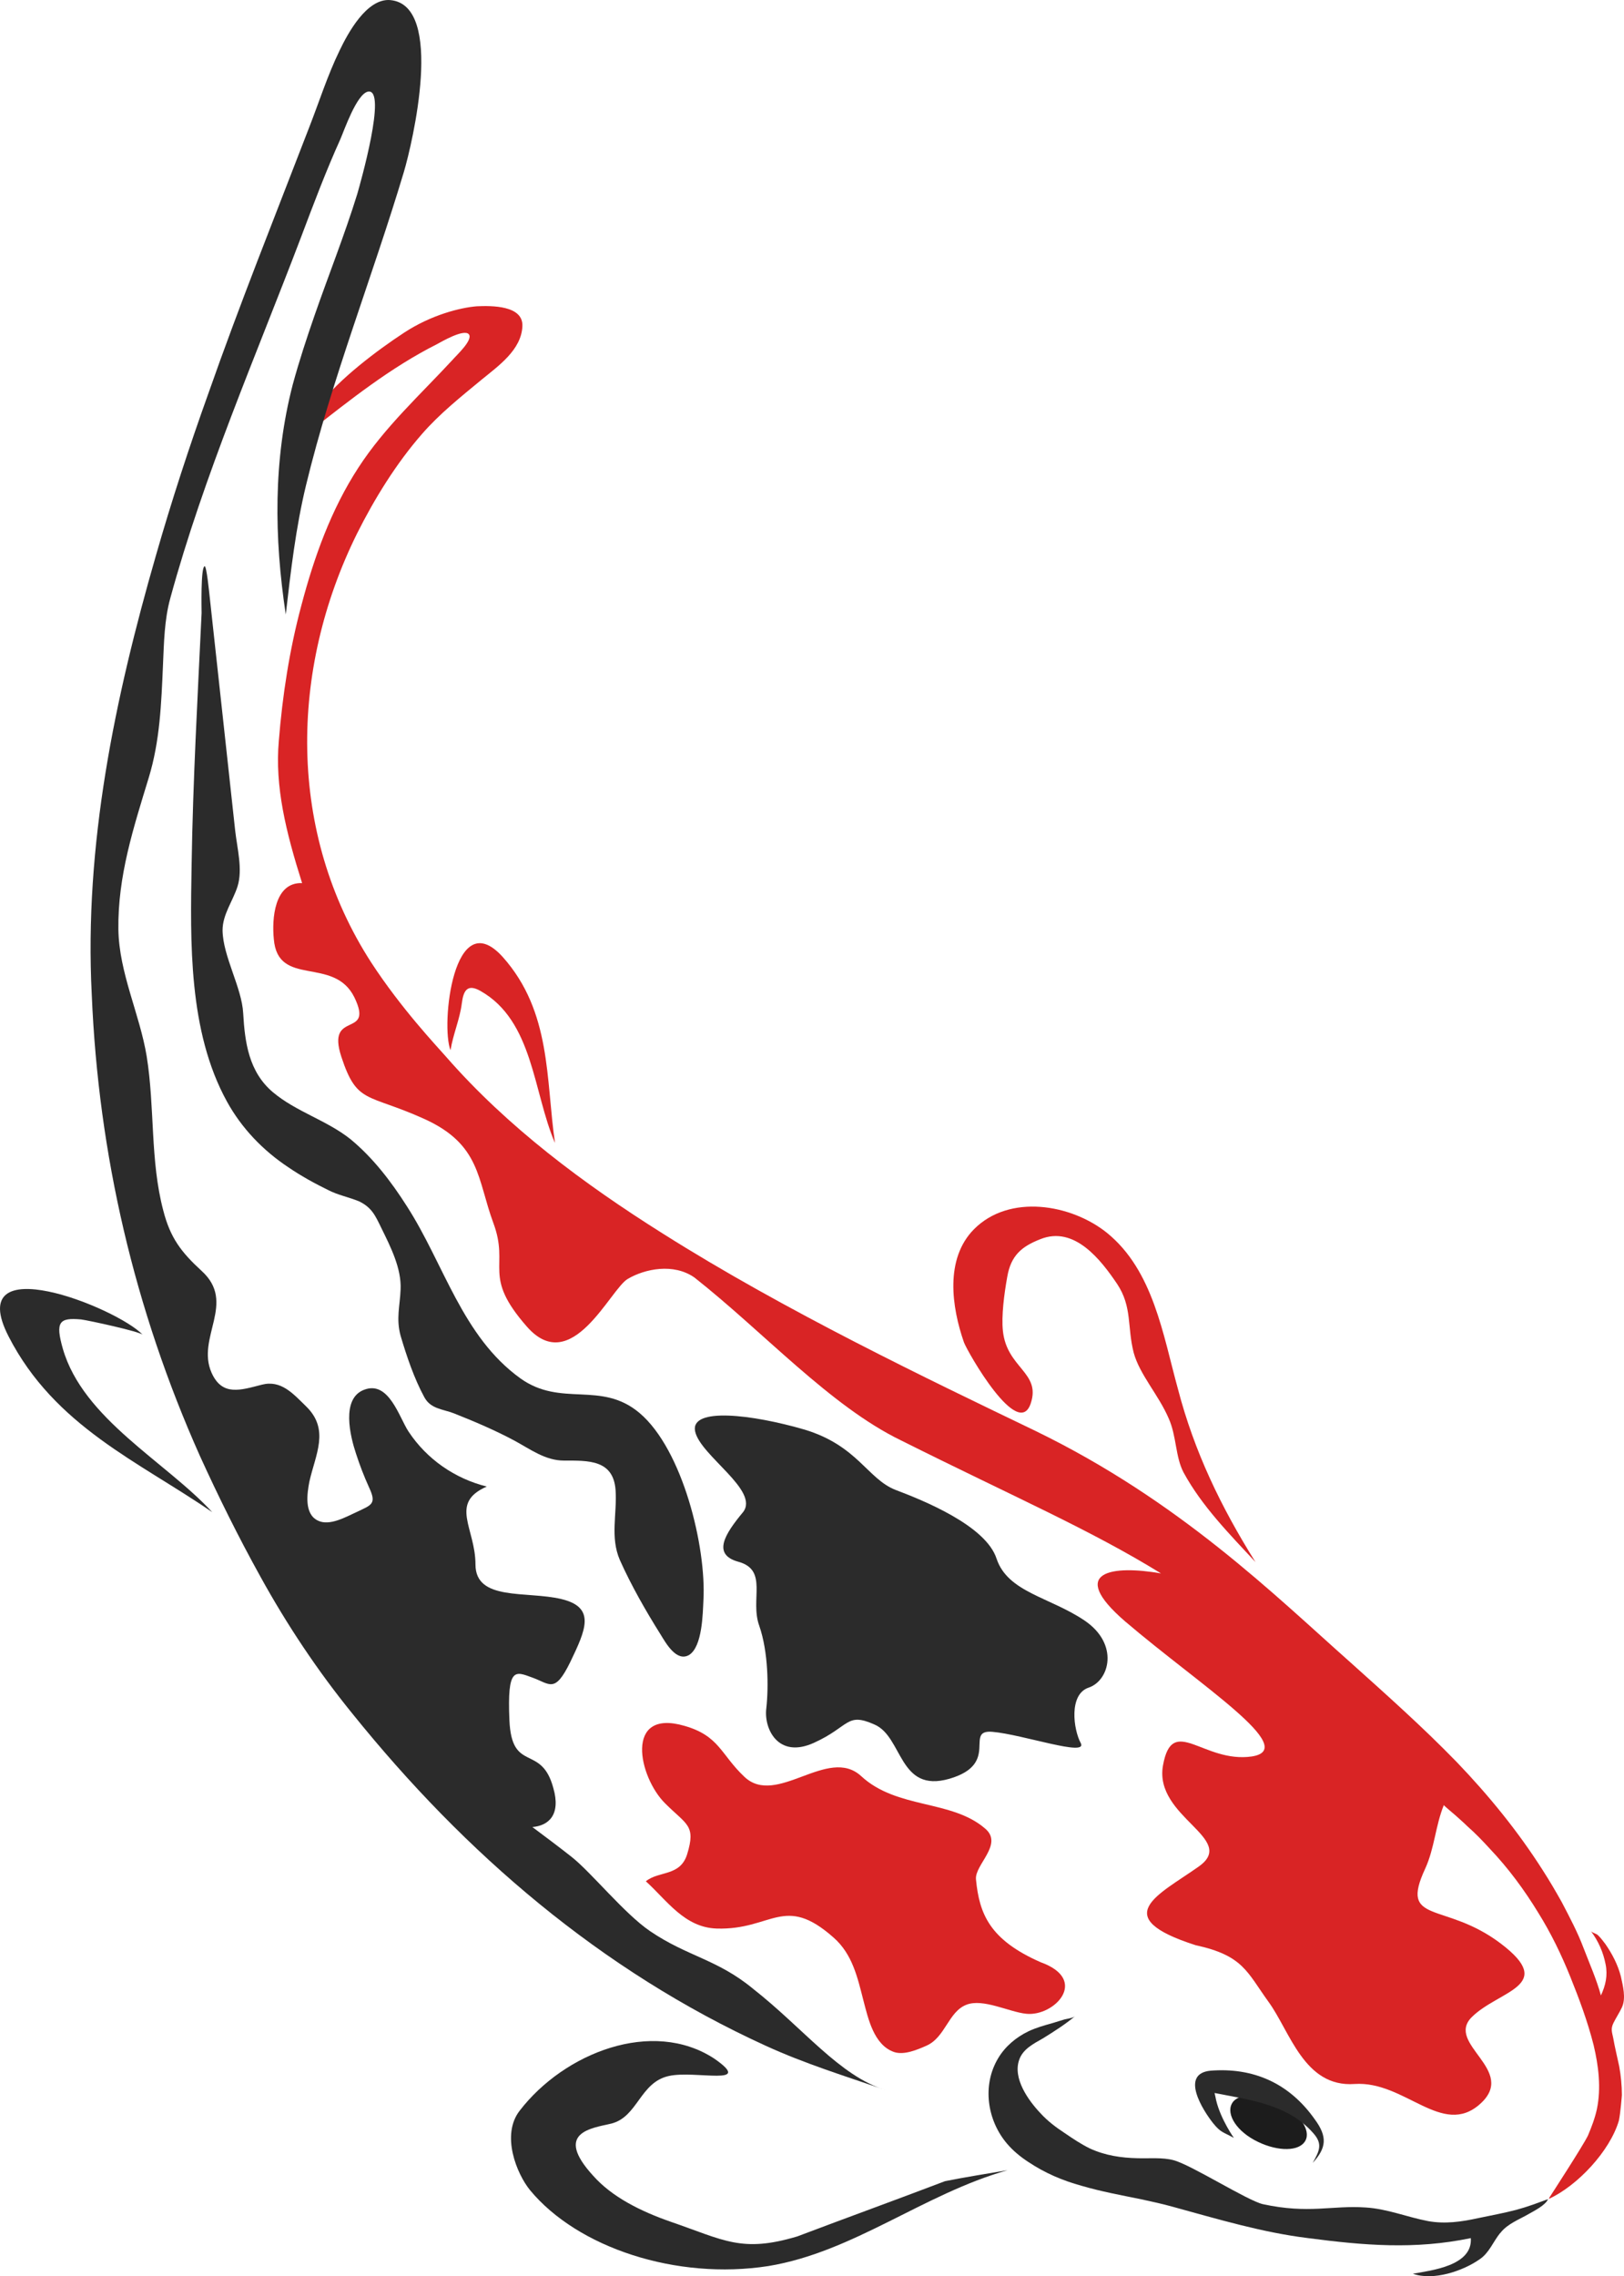 <?xml version="1.0" encoding="utf-8"?>
<!-- Generator: Adobe Illustrator 15.0.0, SVG Export Plug-In . SVG Version: 6.00 Build 0)  -->
<!DOCTYPE svg PUBLIC "-//W3C//DTD SVG 1.1//EN" "http://www.w3.org/Graphics/SVG/1.1/DTD/svg11.dtd">
<svg version="1.1" id="Layer_1" xmlns="http://www.w3.org/2000/svg" xmlns:xlink="http://www.w3.org/1999/xlink" x="0px" y="0px"
	 width="488.018px" height="683.875px" viewBox="0 0 488.018 683.875" enable-background="new 0 0 488.018 683.875"
	 xml:space="preserve">
<g>
	<path fill="#1C1C1C" d="M370.581,631.424c2.5-2.898,8.9-2.398,14.802,0.9c5.898,3.398,8.898,8.5,6.5,11.398
		c-2.302,2.9-9,2.5-15-0.8S368.182,634.424,370.581,631.424z"/>
	<g>
		<path fill="#2B2B2B" d="M394.481,649.824c2-3.602,3.1-5.7,0.1-9c-7.698-8.7-19.1-9.9-29.6-12c0,0,0.5,2.2,0.5,2.3
			c1.4,5.7,5.3,11.2,5.3,11.2c-3.2-1.8-3.898-1.5-6.3-4.5c-3-3.8-10-14.8-0.7-15.7c12.8-1,23.602,3.7,31.3,14.6
			C398.981,642.024,398.581,645.324,394.481,649.824z"/>
	</g>
	<path fill="#D92425" d="M487.382,629.424c0-2.8-0.302-5.898-0.802-8.6c-0.6-2.9-1.3-5.602-1.8-8.5c-0.398-1.9-0.8-2.8,0.102-4.602
		c0.8-1.6,1.8-3.1,2.5-4.6c1.3-2.8,0.3-6.5-0.302-9.3c-0.898-3.5-2.6-6.8-4.698-9.8c-0.7-0.9-1.4-1.9-2.302-2.7
		c-0.5-0.4-1.698-0.7-2-1.101c2.2,2.9,3.7,6.301,4.4,9.9c0.7,3.4,0,6.4-1.4,9.4c-1.3-4.802-3.398-9.5-5.198-14.2
		c-1.802-4.801-4.2-9.301-6.602-13.9c-1.8-3.2-3.6-6.3-5.6-9.4c-7.5-11.8-16.3-22.6-26-32.699c-10.102-10.4-21-20.101-31.8-29.801
		c-22.9-20.3-51.302-48.5-94.7-69.6c-32.4-15.601-75.102-36-112-59.3c-23.7-14.9-46.7-32-65.2-53.2c-2.9-3.3-13.4-14.4-22.4-28.2
		c-25.298-39.099-24.599-87.899-4.298-128.899c5.199-10.4,11.8-21.1,19.499-29.9c5.3-6.1,11.7-11.2,18-16.4c5-4.1,11.9-8.9,12.2-16
		c0.3-6.3-9.3-6.2-13.7-6c-5,0.4-13.7,2.6-21.8,7.9c-8.101,5.3-19.8,14.1-25.5,21.8c-2.399,3.3,0.7,5.9-3,8
		c12.101-9.5,24.399-19.3,38.3-26.3c1.3-0.7,8.102-4.7,9.602-3c1.398,1.7-3.9,6.5-4.802,7.6c-9.8,10.6-20.499,20.3-28.398,32.5
		c-8.2,12.6-13.3,26.9-17.101,41.3c-3.601,13.4-5.699,27.1-6.8,40.8c-1.2,13.7,2.101,27.2,7,42.7c-8.399-0.3-9.101,10.9-8.5,16.8
		c1.199,14.7,18,5,24.199,17.5c6.101,12.6-8.601,3.6-3.899,17.9c4.7,14.3,7.7,10.9,24.801,18.6c17.1,7.7,16,18.2,20.898,31.399
		c4.9,13.2-3.5,15.601,10,31c13.5,15.5,25.102-11.3,30.4-14.3c5.1-3,13.7-4.8,20-0.399c20.8,16.399,40.8,38.6,62,48.899
		c34.2,17.101,56.8,26.8,78.2,40c-14.4-2.5-28.4-0.8-10.802,14.4c22.602,19.3,52.7,38.3,38.102,40.6
		c-14.602,2.101-23.9-12.899-26.7,2.7s22.7,22,10.7,30.4c-12,8.5-27.4,15.1-0.9,23.6c14.3,3.102,15.4,8,21.9,17
		c6.5,8.9,10.7,25.8,25.898,24.7c15.102-1,26.302,16.2,37.7,6c11.4-10.2-10.6-18-2.5-26.1c8.2-8.102,25.602-9.302,8.7-22.102
		s-30.6-5.5-22.7-22.5c2.8-6.1,3.102-13,5.602-19.1c0,0.199,3.198,2.8,3.5,3.1c1.198,1.1,2.5,2.2,3.6,3.3c2.4,2.101,4.6,4.4,6.7,6.7
		c5.6,5.9,10.398,12.4,14.6,19.3c3.8,6.101,6.9,12.5,9.602,19.2c2.698,6.7,5.198,13.4,7,20.5c1.5,6.3,2.3,12.9,1,19.2
		c-0.602,2.8-1.602,5.4-2.7,8c-1.5,3.1-10.8,17.4-11.5,18.5c-0.102,0-0.2,0.5-0.2,0.5c8.5-3.9,18.3-14.3,21-23.5
		C486.981,634.724,487.382,629.524,487.382,629.424z"/>
	<path fill="#2B2B2B" d="M221.881,469.224c9.1,2.5,3.398,11.4,6.3,19.3c2.7,7.801,2.8,18.4,2.1,24.7c-0.8,6.101,3.5,15.3,14.3,10.4
		c10.802-4.9,9.7-9.3,18.2-5.5c8.602,3.7,7.2,20.7,22.5,16.3c15.5-4.5,4.2-14.9,13-14.1c9.102,0.8,28.602,7.6,26.5,3.399
		c-2.2-4-3.7-14.7,2.4-16.7c6.2-2.1,9.2-13-1.2-20.1c-10.5-7.1-23.1-8.5-26.5-18.6c-3.2-10-22.2-17.601-30.4-20.7
		c-8.398-3.3-11.398-13.3-27.3-18.101c-15.8-4.6-34.398-6.8-32.898,0.5c1.5,7.301,19.5,17.801,14.398,24.301
		C217.881,460.824,213.881,467.023,221.881,469.224z"/>
	<path fill="#2B2B2B" d="M103.181,359.324c-1.602-0.5-3-1-4.4-1.7c-4.1-2-8.3-4.3-12.1-6.9c-7.7-5.1-14.102-11.8-18.5-19.8
		c-11.6-21.1-11-47.9-10.6-71.2c0.399-25.2,1.801-50.3,3-75.5c0-1.2-0.301-13.7,0.899-14.1c0.601-0.2,1.399,8.1,1.5,8.9
		c2.601,23.5,5.101,47,7.7,70.6c0.6,5.3,2.3,11.6,0.699,16.7c-1.399,4.4-4.5,8.4-4.5,13.2c0.101,7.8,5.801,17.2,6.199,24.9
		c0.5,8.8,1.7,17.6,8.9,23.7c7,5.9,16.1,8.4,23.3,14.1c6.8,5.6,12.3,12.799,17,20.2c11.2,17.4,16.602,39.1,34.102,51.7
		c12.3,8.8,24.198,0.6,35.8,10.399c13,11,20.1,40.301,19.2,56.301c-0.2,3.899-0.302,13.899-4.302,16.399c-3.8,2.2-7-3.6-8.6-6.2
		c-4.4-7-8.8-14.699-12.2-22.3c-3-6.899-0.8-13.899-1.3-21.1c-0.7-9.101-8.2-8.8-15.5-8.8c-5.6,0-10.1-3.4-14.9-6
		c-5.8-3.101-11.898-5.7-18.198-8.2c-3.4-1.3-7-1.3-8.9-4.9c-3-5.5-5.3-12.3-7.101-18.399c-1.399-5.2-0.199-8.9,0-13.9
		c0.301-6.3-3-12.8-5.699-18.3c-1.9-3.9-2.9-6.3-6.801-8.2C106.38,360.324,104.781,359.824,103.181,359.324z"/>
	<path fill="#2B2B2B" d="M302.781,652.024c-25.2,7.1-46.3,24.6-71.899,28.8c-27.602,4.3-57.302-5.5-71.602-22.8
		c-4-4.9-8.8-16.602-3.1-23.9c13.398-17.4,39.898-27.8,58.5-15.6c12.2,8.5-5.8,3.398-13.7,5.198c-8.7,1.9-9.3,12.302-17.3,14.302
		c-5.9,1.398-17.4,2.6-5.4,15.698c5.601,6.302,14.101,10.602,23.3,13.802c16,5.5,21.302,9.398,38,4.398
		c14.802-5.6,29.701-11,44.401-16.6C289.981,654.124,296.281,653.124,302.781,652.024z"/>
	<path fill="#D92425" d="M377.281,469.324c-7.8-8.4-16.1-16.801-21.6-26.9c-2.5-4.7-2.102-11-4.5-16.3c-3-7-8.7-13.101-10.5-19.7
		c-2-7.8-0.4-13.8-5-20.7c-4.8-7.1-12.8-17.6-23.102-13.399c-5.6,2.199-8.8,4.899-9.898,11.3c-0.9,5-1.8,11.7-1.3,16.3
		c1.198,11.1,11.398,12.4,8.398,21.6c-3.7,11.601-19-15.3-20.1-18.199c-3.7-10.601-5.8-25.101,3-34c10.6-10.7,29.2-7.601,40,1.1
		c13.898,11.3,16.8,30.6,21.3,46.9C358.882,436.124,366.882,452.724,377.281,469.324z"/>
	<path fill="#2B2B2B" d="M450.781,670.924c0.102,0,0.102-0.1,0.2-0.2c2.2-2.698,5.6-3.898,8.5-5.6c1.4-0.8,5-2.6,5.7-4.4
		c-0.8,0.302-3.9,1.4-4.4,1.602c-1.7,0.6-3.3,1.1-5.1,1.6c-3.8,1-7.7,1.7-11.5,2.5c-5,1.102-9.9,1.8-15,0.9
		c-6.3-1.2-12.3-3.7-18.8-4.102c-10.102-0.698-17.102,2-30.9-1c-4.7-1.1-21.5-11.8-26.8-13.198c-3.3-0.9-7.4-0.5-10.8-0.602
		c-4.9-0.1-9.7-0.8-14.302-2.898c-2.698-1.302-5.198-3-7.698-4.7c-2.602-1.7-5.102-3.602-7.2-5.9c-3.7-3.898-8.4-10.5-6.4-16.1
		c1.102-3.2,4.3-4.8,7.102-6.4c3.398-2.1,6.698-4.2,9.698-6.7c-0.698,0.602-2.398,0.802-3.198,1c-1.2,0.4-2.4,0.7-3.602,1.102
		c-2.5,0.7-5,1.398-7.3,2.5c-3.7,1.8-6.9,4.5-9,8c-4.9,8.1-3.4,18.7,2.7,25.8c1.8,2.1,4,3.9,6.3,5.4c5.1,3.398,10.3,5.6,16.1,7.198
		c5.802,1.7,11.802,2.802,17.7,4c3.2,0.7,6.5,1.4,9.7,2.302c13.5,3.698,26.8,7.698,40.6,9.398c16.802,2.2,32.102,3.5,48.9,0
		c0.6,8.3-11.8,9.7-17.4,10.7c6.102,2.2,15-0.8,20-4.3C447.481,676.924,448.682,673.524,450.781,670.924z"/>
	<path fill="#2B2B2B" d="M226.181,597.424c-10.7-8.8-19.602-9.6-30.8-17.2c-7.7-5.2-17.802-17.8-23.7-22.399
		c-3.8-3-7.7-5.9-11.7-8.9c4.9-0.4,8.6-3.7,6.3-11.7c-3.6-13.5-12.5-4.3-13.2-20.399c-0.698-16.101,1.7-14.7,6.9-12.801
		c5.3,1.9,6.7,4.9,11.4-4.699c4.6-9.601,7.8-16.4-2.7-18.9s-25.8,0.7-25.8-10.4c0-10.899-8-18.399,3.398-23.399
		c-9.6-2.4-18-8.2-23.5-16.5c-2.8-4.2-5.899-15.4-13.3-12.601c-7.1,2.601-4.2,14.101-2.5,19.2c1.1,3.4,2.4,6.8,3.9,10.101
		c2.398,5.1,0.799,5.3-3.801,7.5c-3.101,1.399-8.101,4.3-11.601,2.5c-4.101-2-3.2-8.101-2.5-11.7c1.8-8.101,6.2-15.601-1-22.601
		c-3.899-3.8-7.5-8-13.3-6.5c-6.301,1.601-11.9,3.601-15.102-3.6c-4.699-10.6,7.602-21-3-30.6c-6.1-5.601-9.398-9.9-11.5-18.101
		c-4-15.1-2.5-30.899-5-46.399c-2.1-12.7-8.3-25-8.5-38.1c-0.199-16,4.5-30.4,9.102-45.5c3.398-11.1,3.8-22.4,4.3-33.9
		c0.3-6.7,0.399-13.6,2.2-20.1c10.1-37,25.699-72.7,39.3-108.5c3.7-9.8,7.5-19.9,11.8-29.4c1.102-2.5,4.9-13.6,8.301-14.3
		c5.899-1.1-2.4,27.9-3.199,30.7c-3.801,12.3-8.602,24.3-12.801,36.4c-2.4,6.9-4.699,13.9-6.601,20.9
		c-5.899,22.7-5.601,46-2.101,69.1c1.5-13,3-26.1,6.101-38.9c7.7-31.8,20-62.7,29.399-94.1c2.5-8.4,12.399-50.1-4.101-51.6
		c-7.101-0.6-12.8,10.1-15.2,15.1c-3.699,7.6-6.199,15.6-9.3,23.5c-10.2,26.5-20.8,52.9-30.2,79.7c-5.699,15.9-11,32.1-15.699,48.5
		c-12.399,43-21.601,87.1-19.301,132c2,48,12.801,94.5,32.5,138.6c5.6,12.3,11.6,24.4,18.2,36.3c8,14.5,17.2,28.3,27.601,41.101
		c33.902,42.1,74.702,77.2,124.202,99.8c11.802,5.4,23.802,9.1,36,13.3C252.281,623.724,241.481,609.424,226.181,597.424z"/>
	<path fill="#D92425" d="M312.682,589.524c-15.2-6.7-18.4-14.4-19.4-24.9c-0.398-4.4,8.3-10.5,2.8-15.2
		c-10.1-8.8-26.5-5.8-37.3-15.8c-10-9.2-25.399,9.399-35.1,0.2c-7.102-6.7-7.5-12.301-18-15.301c-18.2-5.3-13.8,15.4-5.8,23.301
		c6.5,6.5,9.3,6.5,6.6,15.3c-2.1,6.7-8.5,4.899-12.4,8.1c6.302,5.7,11.602,13.9,21.302,14.2c16.6,0.5,20.198-10.5,35.1,2.7
		c5.7,5,7.2,12,9,19c1.4,5.3,3.1,13.3,9.2,15.4c3,1,7-0.7,9.7-1.9c5.698-2.5,6.6-10.2,12-12.3c5-2,12.898,2.2,18,2.7
		C316.781,605.924,327.481,594.824,312.682,589.524z"/>
	<path fill="#2B2B2B" d="M63.781,454.324c-21.898-15.101-47.3-25.7-61.199-52.801c-13.899-27.1,32.5-8.699,40.301-0.5
		c-1-1-16.2-4.3-18.5-4.6c-6.602-0.6-7.801,0.7-5.5,8.8C24.981,426.324,49.781,439.124,63.781,454.324z"/>
	<path fill="#D92425" d="M166.781,343.424c-2.8-19.1-1-39.4-15.7-55.9c-14.8-16.4-18.699,20.6-15.699,28c0.8-4.9,2.8-9.3,3.398-14.1
		c0.5-3.9,1.7-5.9,5.602-3.7C160.281,306.724,160.181,328.124,166.781,343.424z"/>
</g>
</svg>
